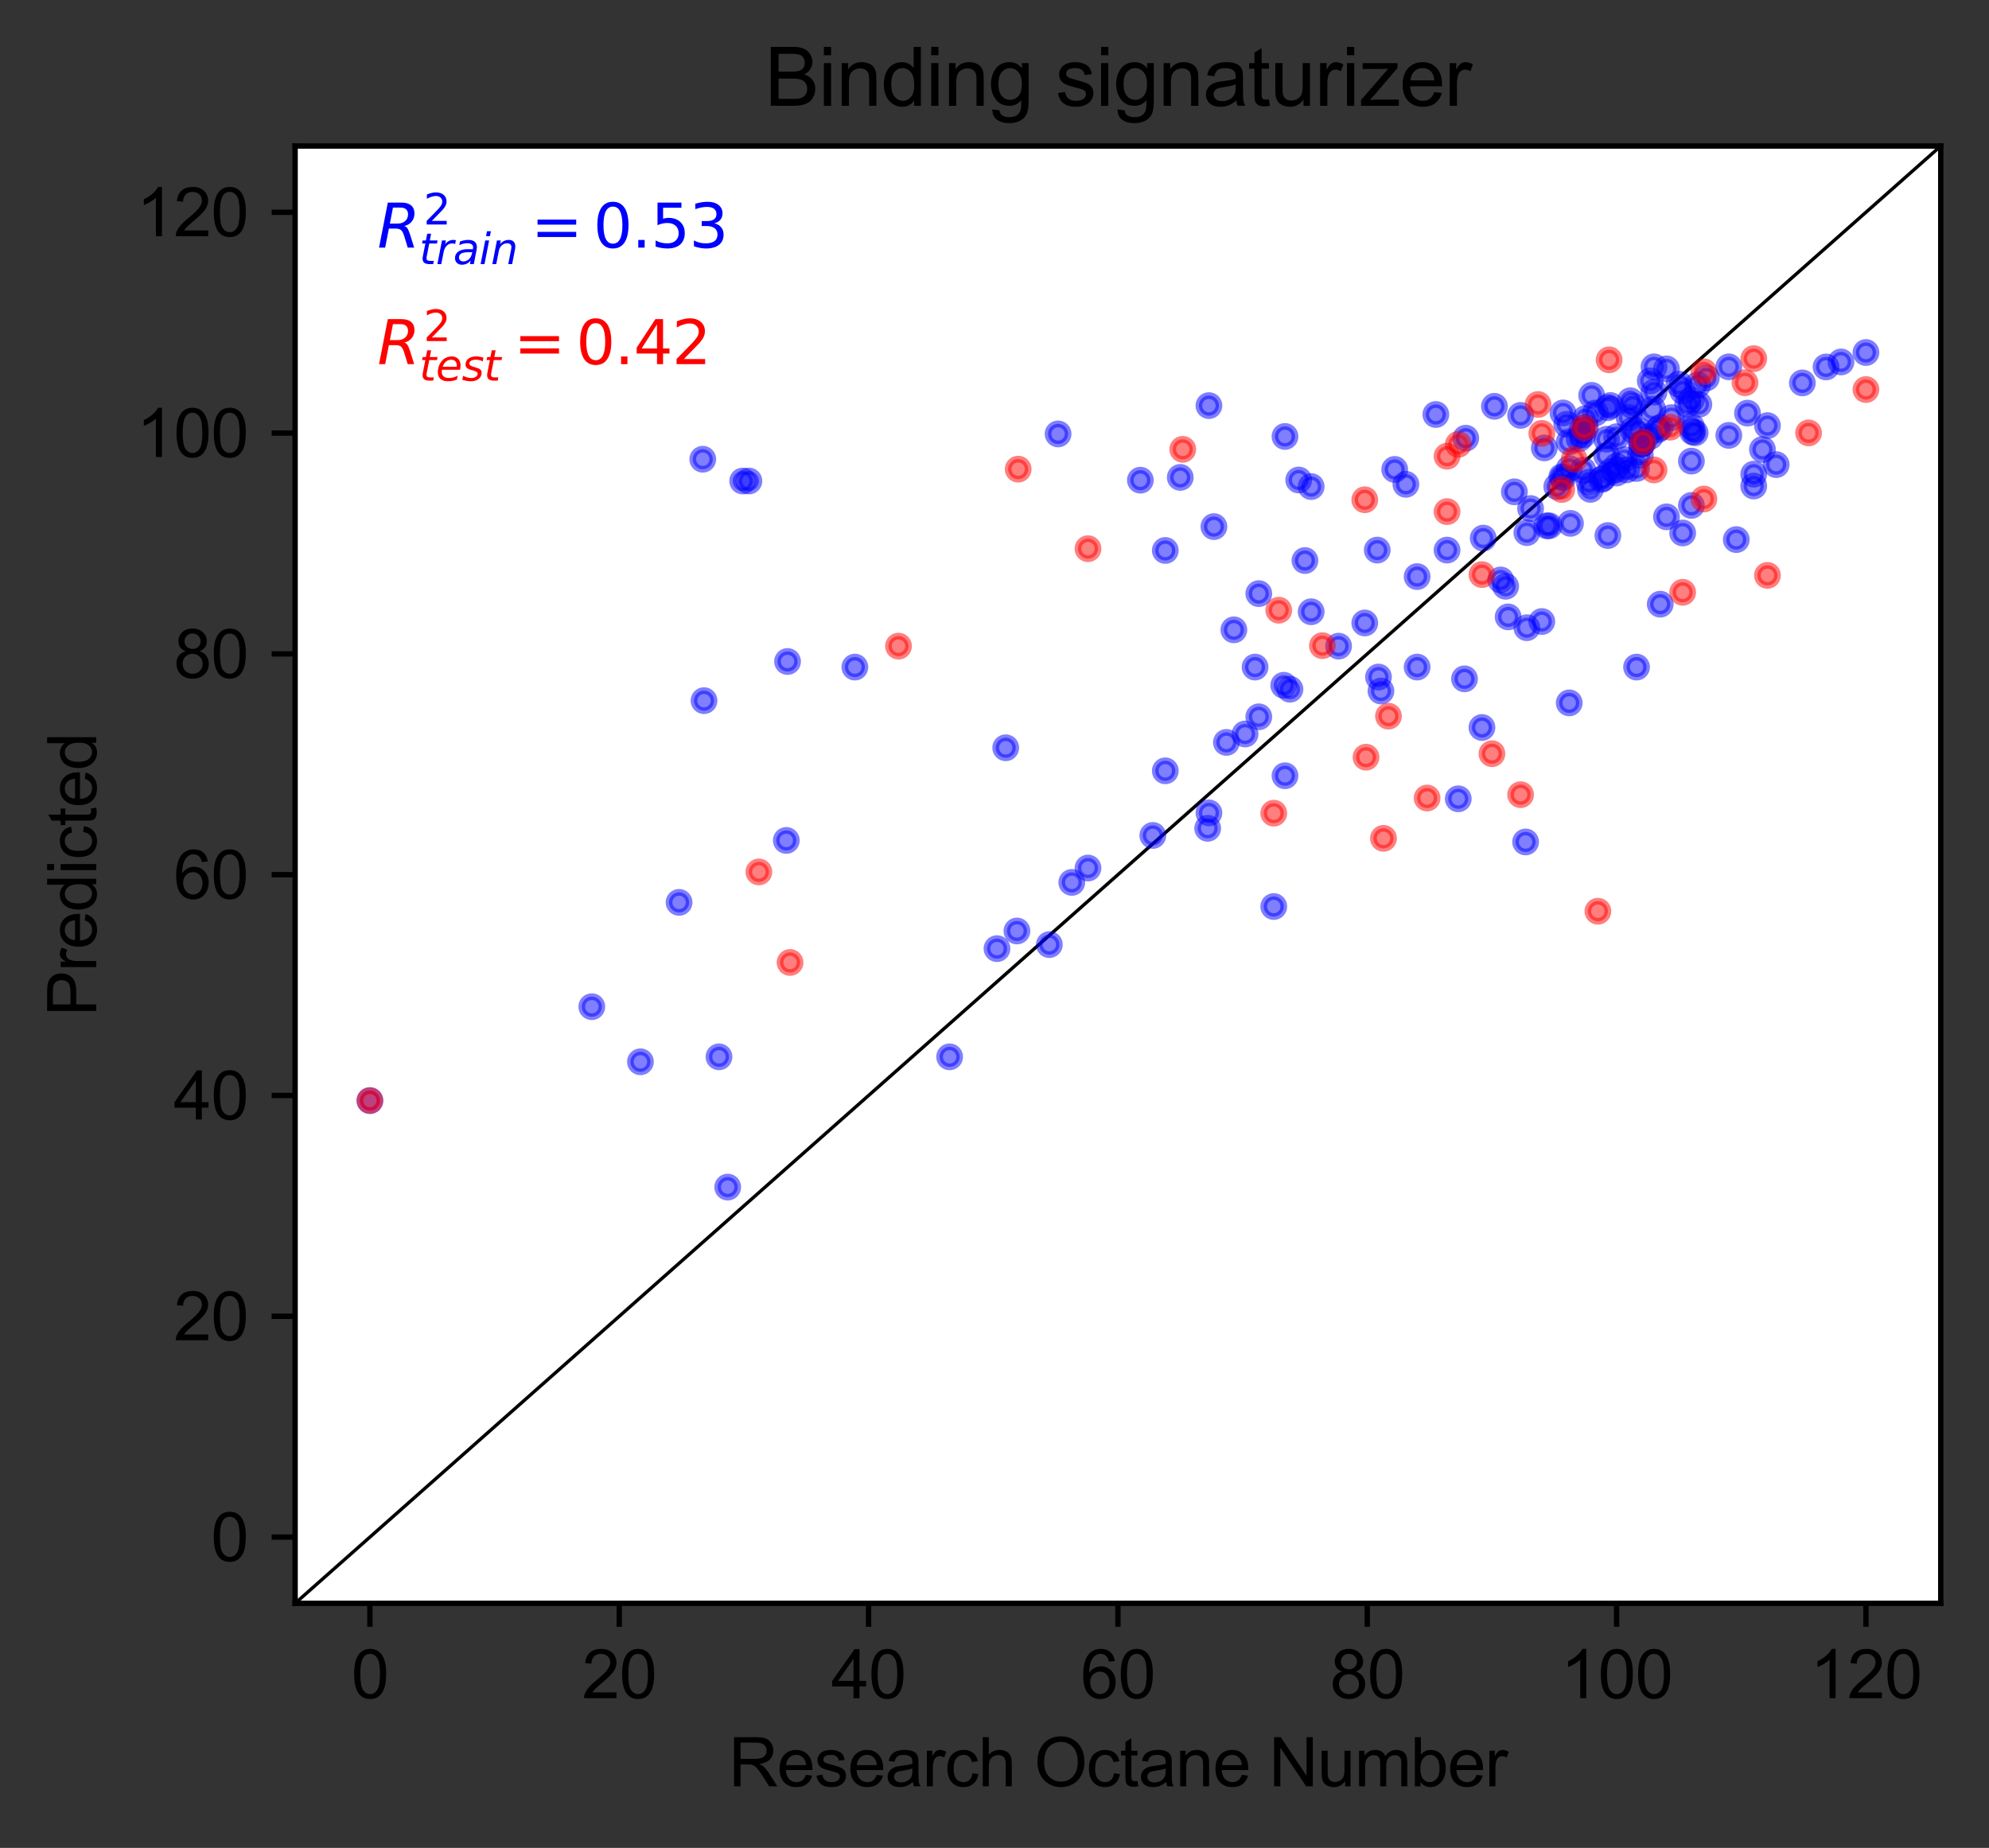 <?xml version="1.0" encoding="utf-8" standalone="no"?>
<!DOCTYPE svg PUBLIC "-//W3C//DTD SVG 1.1//EN"
  "http://www.w3.org/Graphics/SVG/1.1/DTD/svg11.dtd">
<svg height="275.72pt" version="1.1" viewBox="0 0 296.748 275.72" width="296.748pt" xmlns="http://www.w3.org/2000/svg" xmlns:xlink="http://www.w3.org/1999/xlink">
 <rect x="0" y="0" width="296.748" height="275.72" fill="#333333" stroke="none"/>
 <defs>
  <style type="text/css">*{stroke-linecap:butt;stroke-linejoin:round;}</style>
 </defs>
 <g id="figure_1">
  <g id="patch_1">
   <path d="M 0 275.72 
L 296.748 275.72 
L 296.748 0 
L 0 0 
z
" style="fill:none;"/>
  </g>
  <g id="axes_1">
   <g id="patch_2">
    <path d="M 44.028 239.229 
L 289.548 239.229 
L 289.548 21.789 
L 44.028 21.789 
z
" style="fill:#ffffff;"/>
   </g>
   <g id="matplotlib.axis_1">
    <g id="xtick_1">
     <g id="line2d_1">
      <defs>
       <path d="M 0 0 
L 0 3.5 
" id="m1276923b61" style="stroke:#000000;stroke-width:0.8;"/>
      </defs>
      <g>
       <use style="stroke:#000000;stroke-width:0.8;" x="55.188" xlink:href="#m1276923b61" y="239.229"/>
      </g>
     </g>
     <g id="text_1">
      <!-- 0 -->
      <g transform="translate(52.408 253.387)scale(0.1 -0.1)">
       <defs>
        <path d="M 266 2259 
Q 266 3072 433 3567 
Q 600 4063 929 4331 
Q 1259 4600 1759 4600 
Q 2128 4600 2406 4451 
Q 2684 4303 2865 4023 
Q 3047 3744 3150 3342 
Q 3253 2941 3253 2259 
Q 3253 1453 3087 958 
Q 2922 463 2592 192 
Q 2263 -78 1759 -78 
Q 1097 -78 719 397 
Q 266 969 266 2259 
z
M 844 2259 
Q 844 1131 1108 757 
Q 1372 384 1759 384 
Q 2147 384 2411 759 
Q 2675 1134 2675 2259 
Q 2675 3391 2411 3762 
Q 2147 4134 1753 4134 
Q 1366 4134 1134 3806 
Q 844 3388 844 2259 
z
" id="ArialMT-30" transform="scale(0.016)"/>
       </defs>
       <use xlink:href="#ArialMT-30"/>
      </g>
     </g>
    </g>
    <g id="xtick_2">
     <g id="line2d_2">
      <g>
       <use style="stroke:#000000;stroke-width:0.8;" x="92.388" xlink:href="#m1276923b61" y="239.229"/>
      </g>
     </g>
     <g id="text_2">
      <!-- 20 -->
      <g transform="translate(86.827 253.387)scale(0.1 -0.1)">
       <defs>
        <path d="M 3222 541 
L 3222 0 
L 194 0 
Q 188 203 259 391 
Q 375 700 629 1000 
Q 884 1300 1366 1694 
Q 2113 2306 2375 2664 
Q 2638 3022 2638 3341 
Q 2638 3675 2398 3904 
Q 2159 4134 1775 4134 
Q 1369 4134 1125 3890 
Q 881 3647 878 3216 
L 300 3275 
Q 359 3922 746 4261 
Q 1134 4600 1788 4600 
Q 2447 4600 2831 4234 
Q 3216 3869 3216 3328 
Q 3216 3053 3103 2787 
Q 2991 2522 2730 2228 
Q 2469 1934 1863 1422 
Q 1356 997 1212 845 
Q 1069 694 975 541 
L 3222 541 
z
" id="ArialMT-32" transform="scale(0.016)"/>
       </defs>
       <use xlink:href="#ArialMT-32"/>
       <use x="55.615" xlink:href="#ArialMT-30"/>
      </g>
     </g>
    </g>
    <g id="xtick_3">
     <g id="line2d_3">
      <g>
       <use style="stroke:#000000;stroke-width:0.8;" x="129.588" xlink:href="#m1276923b61" y="239.229"/>
      </g>
     </g>
     <g id="text_3">
      <!-- 40 -->
      <g transform="translate(124.027 253.387)scale(0.1 -0.1)">
       <defs>
        <path d="M 2069 0 
L 2069 1097 
L 81 1097 
L 81 1613 
L 2172 4581 
L 2631 4581 
L 2631 1613 
L 3250 1613 
L 3250 1097 
L 2631 1097 
L 2631 0 
L 2069 0 
z
M 2069 1613 
L 2069 3678 
L 634 1613 
L 2069 1613 
z
" id="ArialMT-34" transform="scale(0.016)"/>
       </defs>
       <use xlink:href="#ArialMT-34"/>
       <use x="55.615" xlink:href="#ArialMT-30"/>
      </g>
     </g>
    </g>
    <g id="xtick_4">
     <g id="line2d_4">
      <g>
       <use style="stroke:#000000;stroke-width:0.8;" x="166.788" xlink:href="#m1276923b61" y="239.229"/>
      </g>
     </g>
     <g id="text_4">
      <!-- 60 -->
      <g transform="translate(161.227 253.387)scale(0.1 -0.1)">
       <defs>
        <path d="M 3184 3459 
L 2625 3416 
Q 2550 3747 2413 3897 
Q 2184 4138 1850 4138 
Q 1581 4138 1378 3988 
Q 1113 3794 959 3422 
Q 806 3050 800 2363 
Q 1003 2672 1297 2822 
Q 1591 2972 1913 2972 
Q 2475 2972 2870 2558 
Q 3266 2144 3266 1488 
Q 3266 1056 3080 686 
Q 2894 316 2569 119 
Q 2244 -78 1831 -78 
Q 1128 -78 684 439 
Q 241 956 241 2144 
Q 241 3472 731 4075 
Q 1159 4600 1884 4600 
Q 2425 4600 2770 4297 
Q 3116 3994 3184 3459 
z
M 888 1484 
Q 888 1194 1011 928 
Q 1134 663 1356 523 
Q 1578 384 1822 384 
Q 2178 384 2434 671 
Q 2691 959 2691 1453 
Q 2691 1928 2437 2201 
Q 2184 2475 1800 2475 
Q 1419 2475 1153 2201 
Q 888 1928 888 1484 
z
" id="ArialMT-36" transform="scale(0.016)"/>
       </defs>
       <use xlink:href="#ArialMT-36"/>
       <use x="55.615" xlink:href="#ArialMT-30"/>
      </g>
     </g>
    </g>
    <g id="xtick_5">
     <g id="line2d_5">
      <g>
       <use style="stroke:#000000;stroke-width:0.8;" x="203.988" xlink:href="#m1276923b61" y="239.229"/>
      </g>
     </g>
     <g id="text_5">
      <!-- 80 -->
      <g transform="translate(198.427 253.387)scale(0.1 -0.1)">
       <defs>
        <path d="M 1131 2484 
Q 781 2613 612 2850 
Q 444 3088 444 3419 
Q 444 3919 803 4259 
Q 1163 4600 1759 4600 
Q 2359 4600 2725 4251 
Q 3091 3903 3091 3403 
Q 3091 3084 2923 2848 
Q 2756 2613 2416 2484 
Q 2838 2347 3058 2040 
Q 3278 1734 3278 1309 
Q 3278 722 2862 322 
Q 2447 -78 1769 -78 
Q 1091 -78 675 323 
Q 259 725 259 1325 
Q 259 1772 486 2073 
Q 713 2375 1131 2484 
z
M 1019 3438 
Q 1019 3113 1228 2906 
Q 1438 2700 1772 2700 
Q 2097 2700 2305 2904 
Q 2513 3109 2513 3406 
Q 2513 3716 2298 3927 
Q 2084 4138 1766 4138 
Q 1444 4138 1231 3931 
Q 1019 3725 1019 3438 
z
M 838 1322 
Q 838 1081 952 856 
Q 1066 631 1291 507 
Q 1516 384 1775 384 
Q 2178 384 2440 643 
Q 2703 903 2703 1303 
Q 2703 1709 2433 1975 
Q 2163 2241 1756 2241 
Q 1359 2241 1098 1978 
Q 838 1716 838 1322 
z
" id="ArialMT-38" transform="scale(0.016)"/>
       </defs>
       <use xlink:href="#ArialMT-38"/>
       <use x="55.615" xlink:href="#ArialMT-30"/>
      </g>
     </g>
    </g>
    <g id="xtick_6">
     <g id="line2d_6">
      <g>
       <use style="stroke:#000000;stroke-width:0.8;" x="241.188" xlink:href="#m1276923b61" y="239.229"/>
      </g>
     </g>
     <g id="text_6">
      <!-- 100 -->
      <g transform="translate(232.847 253.387)scale(0.1 -0.1)">
       <defs>
        <path d="M 2384 0 
L 1822 0 
L 1822 3584 
Q 1619 3391 1289 3197 
Q 959 3003 697 2906 
L 697 3450 
Q 1169 3672 1522 3987 
Q 1875 4303 2022 4600 
L 2384 4600 
L 2384 0 
z
" id="ArialMT-31" transform="scale(0.016)"/>
       </defs>
       <use xlink:href="#ArialMT-31"/>
       <use x="55.615" xlink:href="#ArialMT-30"/>
       <use x="111.23" xlink:href="#ArialMT-30"/>
      </g>
     </g>
    </g>
    <g id="xtick_7">
     <g id="line2d_7">
      <g>
       <use style="stroke:#000000;stroke-width:0.8;" x="278.388" xlink:href="#m1276923b61" y="239.229"/>
      </g>
     </g>
     <g id="text_7">
      <!-- 120 -->
      <g transform="translate(270.047 253.387)scale(0.1 -0.1)">
       <use xlink:href="#ArialMT-31"/>
       <use x="55.615" xlink:href="#ArialMT-32"/>
       <use x="111.23" xlink:href="#ArialMT-30"/>
      </g>
     </g>
    </g>
    <g id="text_8">
     <!-- Research Octane Number -->
     <g transform="translate(108.711 266.533)scale(0.1 -0.1)">
      <defs>
       <path d="M 503 0 
L 503 4581 
L 2534 4581 
Q 3147 4581 3465 4457 
Q 3784 4334 3975 4021 
Q 4166 3709 4166 3331 
Q 4166 2844 3850 2509 
Q 3534 2175 2875 2084 
Q 3116 1969 3241 1856 
Q 3506 1613 3744 1247 
L 4541 0 
L 3778 0 
L 3172 953 
Q 2906 1366 2734 1584 
Q 2563 1803 2427 1890 
Q 2291 1978 2150 2013 
Q 2047 2034 1813 2034 
L 1109 2034 
L 1109 0 
L 503 0 
z
M 1109 2559 
L 2413 2559 
Q 2828 2559 3062 2645 
Q 3297 2731 3419 2920 
Q 3541 3109 3541 3331 
Q 3541 3656 3305 3865 
Q 3069 4075 2559 4075 
L 1109 4075 
L 1109 2559 
z
" id="ArialMT-52" transform="scale(0.016)"/>
       <path d="M 2694 1069 
L 3275 997 
Q 3138 488 2766 206 
Q 2394 -75 1816 -75 
Q 1088 -75 661 373 
Q 234 822 234 1631 
Q 234 2469 665 2931 
Q 1097 3394 1784 3394 
Q 2450 3394 2872 2941 
Q 3294 2488 3294 1666 
Q 3294 1616 3291 1516 
L 816 1516 
Q 847 969 1125 678 
Q 1403 388 1819 388 
Q 2128 388 2347 550 
Q 2566 713 2694 1069 
z
M 847 1978 
L 2700 1978 
Q 2663 2397 2488 2606 
Q 2219 2931 1791 2931 
Q 1403 2931 1139 2672 
Q 875 2413 847 1978 
z
" id="ArialMT-65" transform="scale(0.016)"/>
       <path d="M 197 991 
L 753 1078 
Q 800 744 1014 566 
Q 1228 388 1613 388 
Q 2000 388 2187 545 
Q 2375 703 2375 916 
Q 2375 1106 2209 1216 
Q 2094 1291 1634 1406 
Q 1016 1563 777 1677 
Q 538 1791 414 1992 
Q 291 2194 291 2438 
Q 291 2659 392 2848 
Q 494 3038 669 3163 
Q 800 3259 1026 3326 
Q 1253 3394 1513 3394 
Q 1903 3394 2198 3281 
Q 2494 3169 2634 2976 
Q 2775 2784 2828 2463 
L 2278 2388 
Q 2241 2644 2061 2787 
Q 1881 2931 1553 2931 
Q 1166 2931 1000 2803 
Q 834 2675 834 2503 
Q 834 2394 903 2306 
Q 972 2216 1119 2156 
Q 1203 2125 1616 2013 
Q 2213 1853 2448 1751 
Q 2684 1650 2818 1456 
Q 2953 1263 2953 975 
Q 2953 694 2789 445 
Q 2625 197 2315 61 
Q 2006 -75 1616 -75 
Q 969 -75 630 194 
Q 291 463 197 991 
z
" id="ArialMT-73" transform="scale(0.016)"/>
       <path d="M 2588 409 
Q 2275 144 1986 34 
Q 1697 -75 1366 -75 
Q 819 -75 525 192 
Q 231 459 231 875 
Q 231 1119 342 1320 
Q 453 1522 633 1644 
Q 813 1766 1038 1828 
Q 1203 1872 1538 1913 
Q 2219 1994 2541 2106 
Q 2544 2222 2544 2253 
Q 2544 2597 2384 2738 
Q 2169 2928 1744 2928 
Q 1347 2928 1158 2789 
Q 969 2650 878 2297 
L 328 2372 
Q 403 2725 575 2942 
Q 747 3159 1072 3276 
Q 1397 3394 1825 3394 
Q 2250 3394 2515 3294 
Q 2781 3194 2906 3042 
Q 3031 2891 3081 2659 
Q 3109 2516 3109 2141 
L 3109 1391 
Q 3109 606 3145 398 
Q 3181 191 3288 0 
L 2700 0 
Q 2613 175 2588 409 
z
M 2541 1666 
Q 2234 1541 1622 1453 
Q 1275 1403 1131 1340 
Q 988 1278 909 1158 
Q 831 1038 831 891 
Q 831 666 1001 516 
Q 1172 366 1500 366 
Q 1825 366 2078 508 
Q 2331 650 2450 897 
Q 2541 1088 2541 1459 
L 2541 1666 
z
" id="ArialMT-61" transform="scale(0.016)"/>
       <path d="M 416 0 
L 416 3319 
L 922 3319 
L 922 2816 
Q 1116 3169 1280 3281 
Q 1444 3394 1641 3394 
Q 1925 3394 2219 3213 
L 2025 2691 
Q 1819 2813 1613 2813 
Q 1428 2813 1281 2702 
Q 1134 2591 1072 2394 
Q 978 2094 978 1738 
L 978 0 
L 416 0 
z
" id="ArialMT-72" transform="scale(0.016)"/>
       <path d="M 2588 1216 
L 3141 1144 
Q 3050 572 2676 248 
Q 2303 -75 1759 -75 
Q 1078 -75 664 370 
Q 250 816 250 1647 
Q 250 2184 428 2587 
Q 606 2991 970 3192 
Q 1334 3394 1763 3394 
Q 2303 3394 2647 3120 
Q 2991 2847 3088 2344 
L 2541 2259 
Q 2463 2594 2264 2762 
Q 2066 2931 1784 2931 
Q 1359 2931 1093 2626 
Q 828 2322 828 1663 
Q 828 994 1084 691 
Q 1341 388 1753 388 
Q 2084 388 2306 591 
Q 2528 794 2588 1216 
z
" id="ArialMT-63" transform="scale(0.016)"/>
       <path d="M 422 0 
L 422 4581 
L 984 4581 
L 984 2938 
Q 1378 3394 1978 3394 
Q 2347 3394 2619 3248 
Q 2891 3103 3008 2847 
Q 3125 2591 3125 2103 
L 3125 0 
L 2563 0 
L 2563 2103 
Q 2563 2525 2380 2717 
Q 2197 2909 1863 2909 
Q 1613 2909 1392 2779 
Q 1172 2650 1078 2428 
Q 984 2206 984 1816 
L 984 0 
L 422 0 
z
" id="ArialMT-68" transform="scale(0.016)"/>
       <path id="ArialMT-20" transform="scale(0.016)"/>
       <path d="M 309 2231 
Q 309 3372 921 4017 
Q 1534 4663 2503 4663 
Q 3138 4663 3647 4359 
Q 4156 4056 4423 3514 
Q 4691 2972 4691 2284 
Q 4691 1588 4409 1038 
Q 4128 488 3612 205 
Q 3097 -78 2500 -78 
Q 1853 -78 1343 234 
Q 834 547 571 1087 
Q 309 1628 309 2231 
z
M 934 2222 
Q 934 1394 1379 917 
Q 1825 441 2497 441 
Q 3181 441 3623 922 
Q 4066 1403 4066 2288 
Q 4066 2847 3877 3264 
Q 3688 3681 3323 3911 
Q 2959 4141 2506 4141 
Q 1863 4141 1398 3698 
Q 934 3256 934 2222 
z
" id="ArialMT-4f" transform="scale(0.016)"/>
       <path d="M 1650 503 
L 1731 6 
Q 1494 -44 1306 -44 
Q 1000 -44 831 53 
Q 663 150 594 308 
Q 525 466 525 972 
L 525 2881 
L 113 2881 
L 113 3319 
L 525 3319 
L 525 4141 
L 1084 4478 
L 1084 3319 
L 1650 3319 
L 1650 2881 
L 1084 2881 
L 1084 941 
Q 1084 700 1114 631 
Q 1144 563 1211 522 
Q 1278 481 1403 481 
Q 1497 481 1650 503 
z
" id="ArialMT-74" transform="scale(0.016)"/>
       <path d="M 422 0 
L 422 3319 
L 928 3319 
L 928 2847 
Q 1294 3394 1984 3394 
Q 2284 3394 2536 3286 
Q 2788 3178 2913 3003 
Q 3038 2828 3088 2588 
Q 3119 2431 3119 2041 
L 3119 0 
L 2556 0 
L 2556 2019 
Q 2556 2363 2490 2533 
Q 2425 2703 2258 2804 
Q 2091 2906 1866 2906 
Q 1506 2906 1245 2678 
Q 984 2450 984 1813 
L 984 0 
L 422 0 
z
" id="ArialMT-6e" transform="scale(0.016)"/>
       <path d="M 488 0 
L 488 4581 
L 1109 4581 
L 3516 984 
L 3516 4581 
L 4097 4581 
L 4097 0 
L 3475 0 
L 1069 3600 
L 1069 0 
L 488 0 
z
" id="ArialMT-4e" transform="scale(0.016)"/>
       <path d="M 2597 0 
L 2597 488 
Q 2209 -75 1544 -75 
Q 1250 -75 995 37 
Q 741 150 617 320 
Q 494 491 444 738 
Q 409 903 409 1263 
L 409 3319 
L 972 3319 
L 972 1478 
Q 972 1038 1006 884 
Q 1059 663 1231 536 
Q 1403 409 1656 409 
Q 1909 409 2131 539 
Q 2353 669 2445 892 
Q 2538 1116 2538 1541 
L 2538 3319 
L 3100 3319 
L 3100 0 
L 2597 0 
z
" id="ArialMT-75" transform="scale(0.016)"/>
       <path d="M 422 0 
L 422 3319 
L 925 3319 
L 925 2853 
Q 1081 3097 1340 3245 
Q 1600 3394 1931 3394 
Q 2300 3394 2536 3241 
Q 2772 3088 2869 2813 
Q 3263 3394 3894 3394 
Q 4388 3394 4653 3120 
Q 4919 2847 4919 2278 
L 4919 0 
L 4359 0 
L 4359 2091 
Q 4359 2428 4304 2576 
Q 4250 2725 4106 2815 
Q 3963 2906 3769 2906 
Q 3419 2906 3187 2673 
Q 2956 2441 2956 1928 
L 2956 0 
L 2394 0 
L 2394 2156 
Q 2394 2531 2256 2718 
Q 2119 2906 1806 2906 
Q 1569 2906 1367 2781 
Q 1166 2656 1075 2415 
Q 984 2175 984 1722 
L 984 0 
L 422 0 
z
" id="ArialMT-6d" transform="scale(0.016)"/>
       <path d="M 941 0 
L 419 0 
L 419 4581 
L 981 4581 
L 981 2947 
Q 1338 3394 1891 3394 
Q 2197 3394 2470 3270 
Q 2744 3147 2920 2923 
Q 3097 2700 3197 2384 
Q 3297 2069 3297 1709 
Q 3297 856 2875 390 
Q 2453 -75 1863 -75 
Q 1275 -75 941 416 
L 941 0 
z
M 934 1684 
Q 934 1088 1097 822 
Q 1363 388 1816 388 
Q 2184 388 2453 708 
Q 2722 1028 2722 1663 
Q 2722 2313 2464 2622 
Q 2206 2931 1841 2931 
Q 1472 2931 1203 2611 
Q 934 2291 934 1684 
z
" id="ArialMT-62" transform="scale(0.016)"/>
      </defs>
      <use xlink:href="#ArialMT-52"/>
      <use x="72.217" xlink:href="#ArialMT-65"/>
      <use x="127.832" xlink:href="#ArialMT-73"/>
      <use x="177.832" xlink:href="#ArialMT-65"/>
      <use x="233.447" xlink:href="#ArialMT-61"/>
      <use x="289.062" xlink:href="#ArialMT-72"/>
      <use x="322.363" xlink:href="#ArialMT-63"/>
      <use x="372.363" xlink:href="#ArialMT-68"/>
      <use x="427.979" xlink:href="#ArialMT-20"/>
      <use x="455.762" xlink:href="#ArialMT-4f"/>
      <use x="533.545" xlink:href="#ArialMT-63"/>
      <use x="583.545" xlink:href="#ArialMT-74"/>
      <use x="611.328" xlink:href="#ArialMT-61"/>
      <use x="666.943" xlink:href="#ArialMT-6e"/>
      <use x="722.559" xlink:href="#ArialMT-65"/>
      <use x="778.174" xlink:href="#ArialMT-20"/>
      <use x="805.957" xlink:href="#ArialMT-4e"/>
      <use x="878.174" xlink:href="#ArialMT-75"/>
      <use x="933.789" xlink:href="#ArialMT-6d"/>
      <use x="1017.09" xlink:href="#ArialMT-62"/>
      <use x="1072.705" xlink:href="#ArialMT-65"/>
      <use x="1128.32" xlink:href="#ArialMT-72"/>
     </g>
    </g>
   </g>
   <g id="matplotlib.axis_2">
    <g id="ytick_1">
     <g id="line2d_8">
      <defs>
       <path d="M 0 0 
L -3.5 0 
" id="mf87e7c1430" style="stroke:#000000;stroke-width:0.8;"/>
      </defs>
      <g>
       <use style="stroke:#000000;stroke-width:0.8;" x="44.028" xlink:href="#mf87e7c1430" y="229.346"/>
      </g>
     </g>
     <g id="text_9">
      <!-- 0 -->
      <g transform="translate(31.467 232.925)scale(0.1 -0.1)">
       <use xlink:href="#ArialMT-30"/>
      </g>
     </g>
    </g>
    <g id="ytick_2">
     <g id="line2d_9">
      <g>
       <use style="stroke:#000000;stroke-width:0.8;" x="44.028" xlink:href="#mf87e7c1430" y="196.4"/>
      </g>
     </g>
     <g id="text_10">
      <!-- 20 -->
      <g transform="translate(25.906 199.979)scale(0.1 -0.1)">
       <use xlink:href="#ArialMT-32"/>
       <use x="55.615" xlink:href="#ArialMT-30"/>
      </g>
     </g>
    </g>
    <g id="ytick_3">
     <g id="line2d_10">
      <g>
       <use style="stroke:#000000;stroke-width:0.8;" x="44.028" xlink:href="#mf87e7c1430" y="163.455"/>
      </g>
     </g>
     <g id="text_11">
      <!-- 40 -->
      <g transform="translate(25.906 167.034)scale(0.1 -0.1)">
       <use xlink:href="#ArialMT-34"/>
       <use x="55.615" xlink:href="#ArialMT-30"/>
      </g>
     </g>
    </g>
    <g id="ytick_4">
     <g id="line2d_11">
      <g>
       <use style="stroke:#000000;stroke-width:0.8;" x="44.028" xlink:href="#mf87e7c1430" y="130.509"/>
      </g>
     </g>
     <g id="text_12">
      <!-- 60 -->
      <g transform="translate(25.906 134.088)scale(0.1 -0.1)">
       <use xlink:href="#ArialMT-36"/>
       <use x="55.615" xlink:href="#ArialMT-30"/>
      </g>
     </g>
    </g>
    <g id="ytick_5">
     <g id="line2d_12">
      <g>
       <use style="stroke:#000000;stroke-width:0.8;" x="44.028" xlink:href="#mf87e7c1430" y="97.564"/>
      </g>
     </g>
     <g id="text_13">
      <!-- 80 -->
      <g transform="translate(25.906 101.143)scale(0.1 -0.1)">
       <use xlink:href="#ArialMT-38"/>
       <use x="55.615" xlink:href="#ArialMT-30"/>
      </g>
     </g>
    </g>
    <g id="ytick_6">
     <g id="line2d_13">
      <g>
       <use style="stroke:#000000;stroke-width:0.8;" x="44.028" xlink:href="#mf87e7c1430" y="64.618"/>
      </g>
     </g>
     <g id="text_14">
      <!-- 100 -->
      <g transform="translate(20.345 68.197)scale(0.1 -0.1)">
       <use xlink:href="#ArialMT-31"/>
       <use x="55.615" xlink:href="#ArialMT-30"/>
       <use x="111.23" xlink:href="#ArialMT-30"/>
      </g>
     </g>
    </g>
    <g id="ytick_7">
     <g id="line2d_14">
      <g>
       <use style="stroke:#000000;stroke-width:0.8;" x="44.028" xlink:href="#mf87e7c1430" y="31.673"/>
      </g>
     </g>
     <g id="text_15">
      <!-- 120 -->
      <g transform="translate(20.345 35.252)scale(0.1 -0.1)">
       <use xlink:href="#ArialMT-31"/>
       <use x="55.615" xlink:href="#ArialMT-32"/>
       <use x="111.23" xlink:href="#ArialMT-30"/>
      </g>
     </g>
    </g>
    <g id="text_16">
     <!-- Predicted -->
     <g transform="translate(14.358 151.631)rotate(-90)scale(0.1 -0.1)">
      <defs>
       <path d="M 494 0 
L 494 4581 
L 2222 4581 
Q 2678 4581 2919 4538 
Q 3256 4481 3484 4323 
Q 3713 4166 3852 3881 
Q 3991 3597 3991 3256 
Q 3991 2672 3619 2267 
Q 3247 1863 2275 1863 
L 1100 1863 
L 1100 0 
L 494 0 
z
M 1100 2403 
L 2284 2403 
Q 2872 2403 3119 2622 
Q 3366 2841 3366 3238 
Q 3366 3525 3220 3729 
Q 3075 3934 2838 4000 
Q 2684 4041 2272 4041 
L 1100 4041 
L 1100 2403 
z
" id="ArialMT-50" transform="scale(0.016)"/>
       <path d="M 2575 0 
L 2575 419 
Q 2259 -75 1647 -75 
Q 1250 -75 917 144 
Q 584 363 401 755 
Q 219 1147 219 1656 
Q 219 2153 384 2558 
Q 550 2963 881 3178 
Q 1213 3394 1622 3394 
Q 1922 3394 2156 3267 
Q 2391 3141 2538 2938 
L 2538 4581 
L 3097 4581 
L 3097 0 
L 2575 0 
z
M 797 1656 
Q 797 1019 1065 703 
Q 1334 388 1700 388 
Q 2069 388 2326 689 
Q 2584 991 2584 1609 
Q 2584 2291 2321 2609 
Q 2059 2928 1675 2928 
Q 1300 2928 1048 2622 
Q 797 2316 797 1656 
z
" id="ArialMT-64" transform="scale(0.016)"/>
       <path d="M 425 3934 
L 425 4581 
L 988 4581 
L 988 3934 
L 425 3934 
z
M 425 0 
L 425 3319 
L 988 3319 
L 988 0 
L 425 0 
z
" id="ArialMT-69" transform="scale(0.016)"/>
      </defs>
      <use xlink:href="#ArialMT-50"/>
      <use x="66.699" xlink:href="#ArialMT-72"/>
      <use x="100" xlink:href="#ArialMT-65"/>
      <use x="155.615" xlink:href="#ArialMT-64"/>
      <use x="211.23" xlink:href="#ArialMT-69"/>
      <use x="233.447" xlink:href="#ArialMT-63"/>
      <use x="283.447" xlink:href="#ArialMT-74"/>
      <use x="311.23" xlink:href="#ArialMT-65"/>
      <use x="366.846" xlink:href="#ArialMT-64"/>
     </g>
    </g>
   </g>
   <g id="line2d_15">
    <path clip-path="url(#p004c3683d3)" d="M 44.028 239.229 
L 289.548 21.789 
" style="fill:none;stroke:#000000;stroke-linecap:square;stroke-width:0.5;"/>
   </g>
   <g id="line2d_16">
    <defs>
     <path d="M 0 1.5 
C 0.398 1.5 0.779 1.342 1.061 1.061 
C 1.342 0.779 1.5 0.398 1.5 0 
C 1.5 -0.398 1.342 -0.779 1.061 -1.061 
C 0.779 -1.342 0.398 -1.5 0 -1.5 
C -0.398 -1.5 -0.779 -1.342 -1.061 -1.061 
C -1.342 -0.779 -1.5 -0.398 -1.5 0 
C -1.5 0.398 -1.342 0.779 -1.061 1.061 
C -0.779 1.342 -0.398 1.5 0 1.5 
z
" id="me72faa5d74" style="stroke:#0000ff;stroke-opacity:0.5;"/>
    </defs>
    <g clip-path="url(#p004c3683d3)">
     <use style="fill:#0000ff;fill-opacity:0.5;stroke:#0000ff;stroke-opacity:0.5;" x="127.542" xlink:href="#me72faa5d74" y="99.535"/>
     <use style="fill:#0000ff;fill-opacity:0.5;stroke:#0000ff;stroke-opacity:0.5;" x="237.282" xlink:href="#me72faa5d74" y="73.02"/>
     <use style="fill:#0000ff;fill-opacity:0.5;stroke:#0000ff;stroke-opacity:0.5;" x="182.97" xlink:href="#me72faa5d74" y="110.774"/>
     <use style="fill:#0000ff;fill-opacity:0.5;stroke:#0000ff;stroke-opacity:0.5;" x="223.89" xlink:href="#me72faa5d74" y="86.534"/>
     <use style="fill:#0000ff;fill-opacity:0.5;stroke:#0000ff;stroke-opacity:0.5;" x="239.142" xlink:href="#me72faa5d74" y="71.372"/>
     <use style="fill:#0000ff;fill-opacity:0.5;stroke:#0000ff;stroke-opacity:0.5;" x="217.566" xlink:href="#me72faa5d74" y="119.188"/>
     <use style="fill:#0000ff;fill-opacity:0.5;stroke:#0000ff;stroke-opacity:0.5;" x="246.768" xlink:href="#me72faa5d74" y="58.509"/>
     <use style="fill:#0000ff;fill-opacity:0.5;stroke:#0000ff;stroke-opacity:0.5;" x="171.996" xlink:href="#me72faa5d74" y="124.654"/>
     <use style="fill:#0000ff;fill-opacity:0.5;stroke:#0000ff;stroke-opacity:0.5;" x="257.928" xlink:href="#me72faa5d74" y="64.963"/>
     <use style="fill:#0000ff;fill-opacity:0.5;stroke:#0000ff;stroke-opacity:0.5;" x="209.754" xlink:href="#me72faa5d74" y="72.263"/>
     <use style="fill:#0000ff;fill-opacity:0.5;stroke:#0000ff;stroke-opacity:0.5;" x="173.856" xlink:href="#me72faa5d74" y="115.013"/>
     <use style="fill:#0000ff;fill-opacity:0.5;stroke:#0000ff;stroke-opacity:0.5;" x="239.886" xlink:href="#me72faa5d74" y="79.907"/>
     <use style="fill:#0000ff;fill-opacity:0.5;stroke:#0000ff;stroke-opacity:0.5;" x="88.296" xlink:href="#me72faa5d74" y="150.208"/>
     <use style="fill:#0000ff;fill-opacity:0.5;stroke:#0000ff;stroke-opacity:0.5;" x="233.19" xlink:href="#me72faa5d74" y="71.268"/>
     <use style="fill:#0000ff;fill-opacity:0.5;stroke:#0000ff;stroke-opacity:0.5;" x="221.286" xlink:href="#me72faa5d74" y="80.291"/>
     <use style="fill:#0000ff;fill-opacity:0.5;stroke:#0000ff;stroke-opacity:0.5;" x="263.694" xlink:href="#me72faa5d74" y="63.506"/>
     <use style="fill:#0000ff;fill-opacity:0.5;stroke:#0000ff;stroke-opacity:0.5;" x="230.028" xlink:href="#me72faa5d74" y="92.736"/>
     <use style="fill:#0000ff;fill-opacity:0.5;stroke:#0000ff;stroke-opacity:0.5;" x="278.388" xlink:href="#me72faa5d74" y="52.597"/>
     <use style="fill:#0000ff;fill-opacity:0.5;stroke:#0000ff;stroke-opacity:0.5;" x="242.304" xlink:href="#me72faa5d74" y="68.572"/>
     <use style="fill:#0000ff;fill-opacity:0.5;stroke:#0000ff;stroke-opacity:0.5;" x="191.526" xlink:href="#me72faa5d74" y="102.248"/>
     <use style="fill:#0000ff;fill-opacity:0.5;stroke:#0000ff;stroke-opacity:0.5;" x="244.722" xlink:href="#me72faa5d74" y="67.94"/>
     <use style="fill:#0000ff;fill-opacity:0.5;stroke:#0000ff;stroke-opacity:0.5;" x="272.436" xlink:href="#me72faa5d74" y="54.752"/>
     <use style="fill:#0000ff;fill-opacity:0.5;stroke:#0000ff;stroke-opacity:0.5;" x="203.616" xlink:href="#me72faa5d74" y="92.951"/>
     <use style="fill:#0000ff;fill-opacity:0.5;stroke:#0000ff;stroke-opacity:0.5;" x="252.348" xlink:href="#me72faa5d74" y="59.677"/>
     <use style="fill:#0000ff;fill-opacity:0.5;stroke:#0000ff;stroke-opacity:0.5;" x="233.748" xlink:href="#me72faa5d74" y="63.302"/>
     <use style="fill:#0000ff;fill-opacity:0.5;stroke:#0000ff;stroke-opacity:0.5;" x="241.188" xlink:href="#me72faa5d74" y="70.575"/>
     <use style="fill:#0000ff;fill-opacity:0.5;stroke:#0000ff;stroke-opacity:0.5;" x="234.12" xlink:href="#me72faa5d74" y="69.912"/>
     <use style="fill:#0000ff;fill-opacity:0.5;stroke:#0000ff;stroke-opacity:0.5;" x="247.698" xlink:href="#me72faa5d74" y="90.15"/>
     <use style="fill:#0000ff;fill-opacity:0.5;stroke:#0000ff;stroke-opacity:0.5;" x="240.258" xlink:href="#me72faa5d74" y="60.5"/>
     <use style="fill:#0000ff;fill-opacity:0.5;stroke:#0000ff;stroke-opacity:0.5;" x="141.678" xlink:href="#me72faa5d74" y="157.689"/>
     <use style="fill:#0000ff;fill-opacity:0.5;stroke:#0000ff;stroke-opacity:0.5;" x="242.676" xlink:href="#me72faa5d74" y="70.107"/>
     <use style="fill:#0000ff;fill-opacity:0.5;stroke:#0000ff;stroke-opacity:0.5;" x="252.348" xlink:href="#me72faa5d74" y="75.413"/>
     <use style="fill:#0000ff;fill-opacity:0.5;stroke:#0000ff;stroke-opacity:0.5;" x="248.628" xlink:href="#me72faa5d74" y="77.114"/>
     <use style="fill:#0000ff;fill-opacity:0.5;stroke:#0000ff;stroke-opacity:0.5;" x="233.19" xlink:href="#me72faa5d74" y="61.613"/>
     <use style="fill:#0000ff;fill-opacity:0.5;stroke:#0000ff;stroke-opacity:0.5;" x="225.006" xlink:href="#me72faa5d74" y="92.044"/>
     <use style="fill:#0000ff;fill-opacity:0.5;stroke:#0000ff;stroke-opacity:0.5;" x="235.608" xlink:href="#me72faa5d74" y="65.456"/>
     <use style="fill:#0000ff;fill-opacity:0.5;stroke:#0000ff;stroke-opacity:0.5;" x="227.796" xlink:href="#me72faa5d74" y="79.472"/>
     <use style="fill:#0000ff;fill-opacity:0.5;stroke:#0000ff;stroke-opacity:0.5;" x="236.538" xlink:href="#me72faa5d74" y="63.794"/>
     <use style="fill:#0000ff;fill-opacity:0.5;stroke:#0000ff;stroke-opacity:0.5;" x="237.468" xlink:href="#me72faa5d74" y="58.988"/>
     <use style="fill:#0000ff;fill-opacity:0.5;stroke:#0000ff;stroke-opacity:0.5;" x="253.464" xlink:href="#me72faa5d74" y="60.339"/>
     <use style="fill:#0000ff;fill-opacity:0.5;stroke:#0000ff;stroke-opacity:0.5;" x="180.18" xlink:href="#me72faa5d74" y="123.591"/>
     <use style="fill:#0000ff;fill-opacity:0.5;stroke:#0000ff;stroke-opacity:0.5;" x="195.618" xlink:href="#me72faa5d74" y="91.279"/>
     <use style="fill:#0000ff;fill-opacity:0.5;stroke:#0000ff;stroke-opacity:0.5;" x="253.278" xlink:href="#me72faa5d74" y="57.441"/>
     <use style="fill:#0000ff;fill-opacity:0.5;stroke:#0000ff;stroke-opacity:0.5;" x="239.7" xlink:href="#me72faa5d74" y="67.963"/>
     <use style="fill:#0000ff;fill-opacity:0.5;stroke:#0000ff;stroke-opacity:0.5;" x="151.722" xlink:href="#me72faa5d74" y="138.911"/>
     <use style="fill:#0000ff;fill-opacity:0.5;stroke:#0000ff;stroke-opacity:0.5;" x="104.85" xlink:href="#me72faa5d74" y="68.521"/>
     <use style="fill:#0000ff;fill-opacity:0.5;stroke:#0000ff;stroke-opacity:0.5;" x="187.248" xlink:href="#me72faa5d74" y="99.535"/>
     <use style="fill:#0000ff;fill-opacity:0.5;stroke:#0000ff;stroke-opacity:0.5;" x="241.188" xlink:href="#me72faa5d74" y="65.158"/>
     <use style="fill:#0000ff;fill-opacity:0.5;stroke:#0000ff;stroke-opacity:0.5;" x="218.682" xlink:href="#me72faa5d74" y="65.383"/>
     <use style="fill:#0000ff;fill-opacity:0.5;stroke:#0000ff;stroke-opacity:0.5;" x="211.428" xlink:href="#me72faa5d74" y="99.535"/>
     <use style="fill:#0000ff;fill-opacity:0.5;stroke:#0000ff;stroke-opacity:0.5;" x="246.21" xlink:href="#me72faa5d74" y="65.113"/>
     <use style="fill:#0000ff;fill-opacity:0.5;stroke:#0000ff;stroke-opacity:0.5;" x="254.58" xlink:href="#me72faa5d74" y="56.388"/>
     <use style="fill:#0000ff;fill-opacity:0.5;stroke:#0000ff;stroke-opacity:0.5;" x="230.4" xlink:href="#me72faa5d74" y="66.831"/>
     <use style="fill:#0000ff;fill-opacity:0.5;stroke:#0000ff;stroke-opacity:0.5;" x="225.936" xlink:href="#me72faa5d74" y="73.386"/>
     <use style="fill:#0000ff;fill-opacity:0.5;stroke:#0000ff;stroke-opacity:0.5;" x="228.354" xlink:href="#me72faa5d74" y="75.878"/>
     <use style="fill:#0000ff;fill-opacity:0.5;stroke:#0000ff;stroke-opacity:0.5;" x="252.906" xlink:href="#me72faa5d74" y="64.576"/>
     <use style="fill:#0000ff;fill-opacity:0.5;stroke:#0000ff;stroke-opacity:0.5;" x="194.688" xlink:href="#me72faa5d74" y="83.637"/>
     <use style="fill:#0000ff;fill-opacity:0.5;stroke:#0000ff;stroke-opacity:0.5;" x="159.906" xlink:href="#me72faa5d74" y="131.663"/>
     <use style="fill:#0000ff;fill-opacity:0.5;stroke:#0000ff;stroke-opacity:0.5;" x="251.79" xlink:href="#me72faa5d74" y="60.335"/>
     <use style="fill:#0000ff;fill-opacity:0.5;stroke:#0000ff;stroke-opacity:0.5;" x="251.046" xlink:href="#me72faa5d74" y="79.524"/>
     <use style="fill:#0000ff;fill-opacity:0.5;stroke:#0000ff;stroke-opacity:0.5;" x="191.712" xlink:href="#me72faa5d74" y="115.749"/>
     <use style="fill:#0000ff;fill-opacity:0.5;stroke:#0000ff;stroke-opacity:0.5;" x="191.712" xlink:href="#me72faa5d74" y="65.125"/>
     <use style="fill:#0000ff;fill-opacity:0.5;stroke:#0000ff;stroke-opacity:0.5;" x="181.11" xlink:href="#me72faa5d74" y="78.576"/>
     <use style="fill:#0000ff;fill-opacity:0.5;stroke:#0000ff;stroke-opacity:0.5;" x="243.048" xlink:href="#me72faa5d74" y="62.311"/>
     <use style="fill:#0000ff;fill-opacity:0.5;stroke:#0000ff;stroke-opacity:0.5;" x="221.1" xlink:href="#me72faa5d74" y="108.55"/>
     <use style="fill:#0000ff;fill-opacity:0.5;stroke:#0000ff;stroke-opacity:0.5;" x="117.312" xlink:href="#me72faa5d74" y="125.4"/>
     <use style="fill:#0000ff;fill-opacity:0.5;stroke:#0000ff;stroke-opacity:0.5;" x="162.324" xlink:href="#me72faa5d74" y="129.52"/>
     <use style="fill:#0000ff;fill-opacity:0.5;stroke:#0000ff;stroke-opacity:0.5;" x="246.21" xlink:href="#me72faa5d74" y="56.83"/>
     <use style="fill:#0000ff;fill-opacity:0.5;stroke:#0000ff;stroke-opacity:0.5;" x="252.348" xlink:href="#me72faa5d74" y="63.636"/>
     <use style="fill:#0000ff;fill-opacity:0.5;stroke:#0000ff;stroke-opacity:0.5;" x="55.188" xlink:href="#me72faa5d74" y="164.219"/>
     <use style="fill:#0000ff;fill-opacity:0.5;stroke:#0000ff;stroke-opacity:0.5;" x="215.892" xlink:href="#me72faa5d74" y="82.08"/>
     <use style="fill:#0000ff;fill-opacity:0.5;stroke:#0000ff;stroke-opacity:0.5;" x="243.234" xlink:href="#me72faa5d74" y="59.791"/>
     <use style="fill:#0000ff;fill-opacity:0.5;stroke:#0000ff;stroke-opacity:0.5;" x="243.606" xlink:href="#me72faa5d74" y="64.164"/>
     <use style="fill:#0000ff;fill-opacity:0.5;stroke:#0000ff;stroke-opacity:0.5;" x="245.094" xlink:href="#me72faa5d74" y="66.101"/>
     <use style="fill:#0000ff;fill-opacity:0.5;stroke:#0000ff;stroke-opacity:0.5;" x="264.996" xlink:href="#me72faa5d74" y="69.326"/>
     <use style="fill:#0000ff;fill-opacity:0.5;stroke:#0000ff;stroke-opacity:0.5;" x="244.908" xlink:href="#me72faa5d74" y="66.266"/>
     <use style="fill:#0000ff;fill-opacity:0.5;stroke:#0000ff;stroke-opacity:0.5;" x="236.166" xlink:href="#me72faa5d74" y="70.152"/>
     <use style="fill:#0000ff;fill-opacity:0.5;stroke:#0000ff;stroke-opacity:0.5;" x="150.048" xlink:href="#me72faa5d74" y="111.575"/>
     <use style="fill:#0000ff;fill-opacity:0.5;stroke:#0000ff;stroke-opacity:0.5;" x="205.662" xlink:href="#me72faa5d74" y="101.022"/>
     <use style="fill:#0000ff;fill-opacity:0.5;stroke:#0000ff;stroke-opacity:0.5;" x="244.164" xlink:href="#me72faa5d74" y="69.901"/>
     <use style="fill:#0000ff;fill-opacity:0.5;stroke:#0000ff;stroke-opacity:0.5;" x="239.7" xlink:href="#me72faa5d74" y="65.537"/>
     <use style="fill:#0000ff;fill-opacity:0.5;stroke:#0000ff;stroke-opacity:0.5;" x="246.768" xlink:href="#me72faa5d74" y="54.735"/>
     <use style="fill:#0000ff;fill-opacity:0.5;stroke:#0000ff;stroke-opacity:0.5;" x="176.088" xlink:href="#me72faa5d74" y="71.231"/>
     <use style="fill:#0000ff;fill-opacity:0.5;stroke:#0000ff;stroke-opacity:0.5;" x="261.648" xlink:href="#me72faa5d74" y="72.523"/>
     <use style="fill:#0000ff;fill-opacity:0.5;stroke:#0000ff;stroke-opacity:0.5;" x="192.456" xlink:href="#me72faa5d74" y="102.836"/>
     <use style="fill:#0000ff;fill-opacity:0.5;stroke:#0000ff;stroke-opacity:0.5;" x="111.732" xlink:href="#me72faa5d74" y="71.772"/>
     <use style="fill:#0000ff;fill-opacity:0.5;stroke:#0000ff;stroke-opacity:0.5;" x="231.144" xlink:href="#me72faa5d74" y="78.456"/>
     <use style="fill:#0000ff;fill-opacity:0.5;stroke:#0000ff;stroke-opacity:0.5;" x="232.26" xlink:href="#me72faa5d74" y="72.603"/>
     <use style="fill:#0000ff;fill-opacity:0.5;stroke:#0000ff;stroke-opacity:0.5;" x="251.046" xlink:href="#me72faa5d74" y="58.342"/>
     <use style="fill:#0000ff;fill-opacity:0.5;stroke:#0000ff;stroke-opacity:0.5;" x="185.76" xlink:href="#me72faa5d74" y="109.517"/>
     <use style="fill:#0000ff;fill-opacity:0.5;stroke:#0000ff;stroke-opacity:0.5;" x="244.908" xlink:href="#me72faa5d74" y="66.266"/>
     <use style="fill:#0000ff;fill-opacity:0.5;stroke:#0000ff;stroke-opacity:0.5;" x="117.498" xlink:href="#me72faa5d74" y="98.699"/>
     <use style="fill:#0000ff;fill-opacity:0.5;stroke:#0000ff;stroke-opacity:0.5;" x="244.164" xlink:href="#me72faa5d74" y="99.535"/>
     <use style="fill:#0000ff;fill-opacity:0.5;stroke:#0000ff;stroke-opacity:0.5;" x="260.718" xlink:href="#me72faa5d74" y="61.643"/>
     <use style="fill:#0000ff;fill-opacity:0.5;stroke:#0000ff;stroke-opacity:0.5;" x="257.928" xlink:href="#me72faa5d74" y="54.735"/>
     <use style="fill:#0000ff;fill-opacity:0.5;stroke:#0000ff;stroke-opacity:0.5;" x="218.496" xlink:href="#me72faa5d74" y="101.289"/>
     <use style="fill:#0000ff;fill-opacity:0.5;stroke:#0000ff;stroke-opacity:0.5;" x="190.038" xlink:href="#me72faa5d74" y="135.26"/>
     <use style="fill:#0000ff;fill-opacity:0.5;stroke:#0000ff;stroke-opacity:0.5;" x="208.08" xlink:href="#me72faa5d74" y="70.042"/>
     <use style="fill:#0000ff;fill-opacity:0.5;stroke:#0000ff;stroke-opacity:0.5;" x="156.558" xlink:href="#me72faa5d74" y="140.943"/>
     <use style="fill:#0000ff;fill-opacity:0.5;stroke:#0000ff;stroke-opacity:0.5;" x="195.618" xlink:href="#me72faa5d74" y="72.601"/>
     <use style="fill:#0000ff;fill-opacity:0.5;stroke:#0000ff;stroke-opacity:0.5;" x="244.536" xlink:href="#me72faa5d74" y="64.258"/>
     <use style="fill:#0000ff;fill-opacity:0.5;stroke:#0000ff;stroke-opacity:0.5;" x="206.034" xlink:href="#me72faa5d74" y="103.108"/>
     <use style="fill:#0000ff;fill-opacity:0.5;stroke:#0000ff;stroke-opacity:0.5;" x="236.166" xlink:href="#me72faa5d74" y="64.911"/>
     <use style="fill:#0000ff;fill-opacity:0.5;stroke:#0000ff;stroke-opacity:0.5;" x="193.758" xlink:href="#me72faa5d74" y="71.621"/>
     <use style="fill:#0000ff;fill-opacity:0.5;stroke:#0000ff;stroke-opacity:0.5;" x="239.886" xlink:href="#me72faa5d74" y="60.83"/>
     <use style="fill:#0000ff;fill-opacity:0.5;stroke:#0000ff;stroke-opacity:0.5;" x="234.12" xlink:href="#me72faa5d74" y="65.936"/>
     <use style="fill:#0000ff;fill-opacity:0.5;stroke:#0000ff;stroke-opacity:0.5;" x="211.428" xlink:href="#me72faa5d74" y="86.033"/>
     <use style="fill:#0000ff;fill-opacity:0.5;stroke:#0000ff;stroke-opacity:0.5;" x="101.316" xlink:href="#me72faa5d74" y="134.644"/>
     <use style="fill:#0000ff;fill-opacity:0.5;stroke:#0000ff;stroke-opacity:0.5;" x="238.026" xlink:href="#me72faa5d74" y="61.627"/>
     <use style="fill:#0000ff;fill-opacity:0.5;stroke:#0000ff;stroke-opacity:0.5;" x="268.902" xlink:href="#me72faa5d74" y="57.133"/>
     <use style="fill:#0000ff;fill-opacity:0.5;stroke:#0000ff;stroke-opacity:0.5;" x="222.96" xlink:href="#me72faa5d74" y="60.625"/>
     <use style="fill:#0000ff;fill-opacity:0.5;stroke:#0000ff;stroke-opacity:0.5;" x="243.606" xlink:href="#me72faa5d74" y="60.583"/>
     <use style="fill:#0000ff;fill-opacity:0.5;stroke:#0000ff;stroke-opacity:0.5;" x="170.136" xlink:href="#me72faa5d74" y="71.65"/>
     <use style="fill:#0000ff;fill-opacity:0.5;stroke:#0000ff;stroke-opacity:0.5;" x="237.096" xlink:href="#me72faa5d74" y="71.951"/>
     <use style="fill:#0000ff;fill-opacity:0.5;stroke:#0000ff;stroke-opacity:0.5;" x="214.218" xlink:href="#me72faa5d74" y="61.846"/>
     <use style="fill:#0000ff;fill-opacity:0.5;stroke:#0000ff;stroke-opacity:0.5;" x="199.71" xlink:href="#me72faa5d74" y="96.411"/>
     <use style="fill:#0000ff;fill-opacity:0.5;stroke:#0000ff;stroke-opacity:0.5;" x="105.036" xlink:href="#me72faa5d74" y="104.544"/>
     <use style="fill:#0000ff;fill-opacity:0.5;stroke:#0000ff;stroke-opacity:0.5;" x="252.348" xlink:href="#me72faa5d74" y="68.802"/>
     <use style="fill:#0000ff;fill-opacity:0.5;stroke:#0000ff;stroke-opacity:0.5;" x="227.61" xlink:href="#me72faa5d74" y="125.626"/>
     <use style="fill:#0000ff;fill-opacity:0.5;stroke:#0000ff;stroke-opacity:0.5;" x="148.746" xlink:href="#me72faa5d74" y="141.546"/>
     <use style="fill:#0000ff;fill-opacity:0.5;stroke:#0000ff;stroke-opacity:0.5;" x="234.12" xlink:href="#me72faa5d74" y="104.876"/>
     <use style="fill:#0000ff;fill-opacity:0.5;stroke:#0000ff;stroke-opacity:0.5;" x="246.582" xlink:href="#me72faa5d74" y="61.067"/>
     <use style="fill:#0000ff;fill-opacity:0.5;stroke:#0000ff;stroke-opacity:0.5;" x="224.634" xlink:href="#me72faa5d74" y="87.482"/>
     <use style="fill:#0000ff;fill-opacity:0.5;stroke:#0000ff;stroke-opacity:0.5;" x="173.856" xlink:href="#me72faa5d74" y="82.133"/>
     <use style="fill:#0000ff;fill-opacity:0.5;stroke:#0000ff;stroke-opacity:0.5;" x="274.668" xlink:href="#me72faa5d74" y="54.005"/>
     <use style="fill:#0000ff;fill-opacity:0.5;stroke:#0000ff;stroke-opacity:0.5;" x="180.366" xlink:href="#me72faa5d74" y="60.521"/>
     <use style="fill:#0000ff;fill-opacity:0.5;stroke:#0000ff;stroke-opacity:0.5;" x="157.86" xlink:href="#me72faa5d74" y="64.747"/>
     <use style="fill:#0000ff;fill-opacity:0.5;stroke:#0000ff;stroke-opacity:0.5;" x="233.004" xlink:href="#me72faa5d74" y="71.135"/>
     <use style="fill:#0000ff;fill-opacity:0.5;stroke:#0000ff;stroke-opacity:0.5;" x="249.372" xlink:href="#me72faa5d74" y="62.312"/>
     <use style="fill:#0000ff;fill-opacity:0.5;stroke:#0000ff;stroke-opacity:0.5;" x="227.796" xlink:href="#me72faa5d74" y="93.659"/>
     <use style="fill:#0000ff;fill-opacity:0.5;stroke:#0000ff;stroke-opacity:0.5;" x="110.802" xlink:href="#me72faa5d74" y="71.772"/>
     <use style="fill:#0000ff;fill-opacity:0.5;stroke:#0000ff;stroke-opacity:0.5;" x="248.628" xlink:href="#me72faa5d74" y="55.041"/>
     <use style="fill:#0000ff;fill-opacity:0.5;stroke:#0000ff;stroke-opacity:0.5;" x="107.268" xlink:href="#me72faa5d74" y="157.689"/>
     <use style="fill:#0000ff;fill-opacity:0.5;stroke:#0000ff;stroke-opacity:0.5;" x="241.188" xlink:href="#me72faa5d74" y="69.561"/>
     <use style="fill:#0000ff;fill-opacity:0.5;stroke:#0000ff;stroke-opacity:0.5;" x="261.648" xlink:href="#me72faa5d74" y="70.75"/>
     <use style="fill:#0000ff;fill-opacity:0.5;stroke:#0000ff;stroke-opacity:0.5;" x="108.57" xlink:href="#me72faa5d74" y="177.128"/>
     <use style="fill:#0000ff;fill-opacity:0.5;stroke:#0000ff;stroke-opacity:0.5;" x="187.806" xlink:href="#me72faa5d74" y="106.953"/>
     <use style="fill:#0000ff;fill-opacity:0.5;stroke:#0000ff;stroke-opacity:0.5;" x="250.488" xlink:href="#me72faa5d74" y="57.318"/>
     <use style="fill:#0000ff;fill-opacity:0.5;stroke:#0000ff;stroke-opacity:0.5;" x="234.306" xlink:href="#me72faa5d74" y="78.091"/>
     <use style="fill:#0000ff;fill-opacity:0.5;stroke:#0000ff;stroke-opacity:0.5;" x="238.956" xlink:href="#me72faa5d74" y="71.537"/>
     <use style="fill:#0000ff;fill-opacity:0.5;stroke:#0000ff;stroke-opacity:0.5;" x="187.806" xlink:href="#me72faa5d74" y="88.574"/>
     <use style="fill:#0000ff;fill-opacity:0.5;stroke:#0000ff;stroke-opacity:0.5;" x="226.866" xlink:href="#me72faa5d74" y="61.981"/>
     <use style="fill:#0000ff;fill-opacity:0.5;stroke:#0000ff;stroke-opacity:0.5;" x="252.534" xlink:href="#me72faa5d74" y="64.445"/>
     <use style="fill:#0000ff;fill-opacity:0.5;stroke:#0000ff;stroke-opacity:0.5;" x="240.258" xlink:href="#me72faa5d74" y="70.385"/>
     <use style="fill:#0000ff;fill-opacity:0.5;stroke:#0000ff;stroke-opacity:0.5;" x="236.538" xlink:href="#me72faa5d74" y="62.465"/>
     <use style="fill:#0000ff;fill-opacity:0.5;stroke:#0000ff;stroke-opacity:0.5;" x="184.086" xlink:href="#me72faa5d74" y="93.976"/>
     <use style="fill:#0000ff;fill-opacity:0.5;stroke:#0000ff;stroke-opacity:0.5;" x="230.772" xlink:href="#me72faa5d74" y="78.456"/>
     <use style="fill:#0000ff;fill-opacity:0.5;stroke:#0000ff;stroke-opacity:0.5;" x="247.326" xlink:href="#me72faa5d74" y="64.124"/>
     <use style="fill:#0000ff;fill-opacity:0.5;stroke:#0000ff;stroke-opacity:0.5;" x="262.95" xlink:href="#me72faa5d74" y="67.067"/>
     <use style="fill:#0000ff;fill-opacity:0.5;stroke:#0000ff;stroke-opacity:0.5;" x="180.366" xlink:href="#me72faa5d74" y="121.291"/>
     <use style="fill:#0000ff;fill-opacity:0.5;stroke:#0000ff;stroke-opacity:0.5;" x="259.044" xlink:href="#me72faa5d74" y="80.512"/>
     <use style="fill:#0000ff;fill-opacity:0.5;stroke:#0000ff;stroke-opacity:0.5;" x="247.698" xlink:href="#me72faa5d74" y="63.794"/>
     <use style="fill:#0000ff;fill-opacity:0.5;stroke:#0000ff;stroke-opacity:0.5;" x="235.98" xlink:href="#me72faa5d74" y="64.289"/>
     <use style="fill:#0000ff;fill-opacity:0.5;stroke:#0000ff;stroke-opacity:0.5;" x="95.55" xlink:href="#me72faa5d74" y="158.427"/>
     <use style="fill:#0000ff;fill-opacity:0.5;stroke:#0000ff;stroke-opacity:0.5;" x="205.476" xlink:href="#me72faa5d74" y="82.079"/>
    </g>
   </g>
   <g id="line2d_17">
    <defs>
     <path d="M 0 1.5 
C 0.398 1.5 0.779 1.342 1.061 1.061 
C 1.342 0.779 1.5 0.398 1.5 0 
C 1.5 -0.398 1.342 -0.779 1.061 -1.061 
C 0.779 -1.342 0.398 -1.5 0 -1.5 
C -0.398 -1.5 -0.779 -1.342 -1.061 -1.061 
C -1.342 -0.779 -1.5 -0.398 -1.5 0 
C -1.5 0.398 -1.342 0.779 -1.061 1.061 
C -0.779 1.342 -0.398 1.5 0 1.5 
z
" id="m7a01ad2e28" style="stroke:#ff0000;stroke-opacity:0.5;"/>
    </defs>
    <g clip-path="url(#p004c3683d3)">
     <use style="fill:#ff0000;fill-opacity:0.5;stroke:#ff0000;stroke-opacity:0.5;" x="230.028" xlink:href="#m7a01ad2e28" y="64.665"/>
     <use style="fill:#ff0000;fill-opacity:0.5;stroke:#ff0000;stroke-opacity:0.5;" x="278.388" xlink:href="#m7a01ad2e28" y="58.125"/>
     <use style="fill:#ff0000;fill-opacity:0.5;stroke:#ff0000;stroke-opacity:0.5;" x="240.072" xlink:href="#m7a01ad2e28" y="53.686"/>
     <use style="fill:#ff0000;fill-opacity:0.5;stroke:#ff0000;stroke-opacity:0.5;" x="251.046" xlink:href="#m7a01ad2e28" y="88.377"/>
     <use style="fill:#ff0000;fill-opacity:0.5;stroke:#ff0000;stroke-opacity:0.5;" x="203.802" xlink:href="#m7a01ad2e28" y="112.981"/>
     <use style="fill:#ff0000;fill-opacity:0.5;stroke:#ff0000;stroke-opacity:0.5;" x="151.908" xlink:href="#m7a01ad2e28" y="70.003"/>
     <use style="fill:#ff0000;fill-opacity:0.5;stroke:#ff0000;stroke-opacity:0.5;" x="226.866" xlink:href="#m7a01ad2e28" y="118.574"/>
     <use style="fill:#ff0000;fill-opacity:0.5;stroke:#ff0000;stroke-opacity:0.5;" x="261.648" xlink:href="#m7a01ad2e28" y="53.515"/>
     <use style="fill:#ff0000;fill-opacity:0.5;stroke:#ff0000;stroke-opacity:0.5;" x="176.46" xlink:href="#m7a01ad2e28" y="67.043"/>
     <use style="fill:#ff0000;fill-opacity:0.5;stroke:#ff0000;stroke-opacity:0.5;" x="215.892" xlink:href="#m7a01ad2e28" y="76.338"/>
     <use style="fill:#ff0000;fill-opacity:0.5;stroke:#ff0000;stroke-opacity:0.5;" x="55.188" xlink:href="#m7a01ad2e28" y="164.219"/>
     <use style="fill:#ff0000;fill-opacity:0.5;stroke:#ff0000;stroke-opacity:0.5;" x="245.094" xlink:href="#m7a01ad2e28" y="65.95"/>
     <use style="fill:#ff0000;fill-opacity:0.5;stroke:#ff0000;stroke-opacity:0.5;" x="246.768" xlink:href="#m7a01ad2e28" y="70.119"/>
     <use style="fill:#ff0000;fill-opacity:0.5;stroke:#ff0000;stroke-opacity:0.5;" x="236.352" xlink:href="#m7a01ad2e28" y="63.837"/>
     <use style="fill:#ff0000;fill-opacity:0.5;stroke:#ff0000;stroke-opacity:0.5;" x="222.588" xlink:href="#m7a01ad2e28" y="112.455"/>
     <use style="fill:#ff0000;fill-opacity:0.5;stroke:#ff0000;stroke-opacity:0.5;" x="263.694" xlink:href="#m7a01ad2e28" y="85.853"/>
     <use style="fill:#ff0000;fill-opacity:0.5;stroke:#ff0000;stroke-opacity:0.5;" x="221.1" xlink:href="#m7a01ad2e28" y="85.734"/>
     <use style="fill:#ff0000;fill-opacity:0.5;stroke:#ff0000;stroke-opacity:0.5;" x="215.892" xlink:href="#m7a01ad2e28" y="68.075"/>
     <use style="fill:#ff0000;fill-opacity:0.5;stroke:#ff0000;stroke-opacity:0.5;" x="260.346" xlink:href="#m7a01ad2e28" y="57.105"/>
     <use style="fill:#ff0000;fill-opacity:0.5;stroke:#ff0000;stroke-opacity:0.5;" x="233.004" xlink:href="#m7a01ad2e28" y="73.04"/>
     <use style="fill:#ff0000;fill-opacity:0.5;stroke:#ff0000;stroke-opacity:0.5;" x="254.208" xlink:href="#m7a01ad2e28" y="74.457"/>
     <use style="fill:#ff0000;fill-opacity:0.5;stroke:#ff0000;stroke-opacity:0.5;" x="269.832" xlink:href="#m7a01ad2e28" y="64.593"/>
     <use style="fill:#ff0000;fill-opacity:0.5;stroke:#ff0000;stroke-opacity:0.5;" x="190.782" xlink:href="#m7a01ad2e28" y="91.048"/>
     <use style="fill:#ff0000;fill-opacity:0.5;stroke:#ff0000;stroke-opacity:0.5;" x="117.87" xlink:href="#m7a01ad2e28" y="143.61"/>
     <use style="fill:#ff0000;fill-opacity:0.5;stroke:#ff0000;stroke-opacity:0.5;" x="113.22" xlink:href="#m7a01ad2e28" y="130.098"/>
     <use style="fill:#ff0000;fill-opacity:0.5;stroke:#ff0000;stroke-opacity:0.5;" x="254.208" xlink:href="#m7a01ad2e28" y="55.477"/>
     <use style="fill:#ff0000;fill-opacity:0.5;stroke:#ff0000;stroke-opacity:0.5;" x="207.15" xlink:href="#m7a01ad2e28" y="106.859"/>
     <use style="fill:#ff0000;fill-opacity:0.5;stroke:#ff0000;stroke-opacity:0.5;" x="229.47" xlink:href="#m7a01ad2e28" y="60.354"/>
     <use style="fill:#ff0000;fill-opacity:0.5;stroke:#ff0000;stroke-opacity:0.5;" x="249.186" xlink:href="#m7a01ad2e28" y="63.739"/>
     <use style="fill:#ff0000;fill-opacity:0.5;stroke:#ff0000;stroke-opacity:0.5;" x="203.616" xlink:href="#m7a01ad2e28" y="74.571"/>
     <use style="fill:#ff0000;fill-opacity:0.5;stroke:#ff0000;stroke-opacity:0.5;" x="217.566" xlink:href="#m7a01ad2e28" y="66.308"/>
     <use style="fill:#ff0000;fill-opacity:0.5;stroke:#ff0000;stroke-opacity:0.5;" x="212.916" xlink:href="#m7a01ad2e28" y="119.075"/>
     <use style="fill:#ff0000;fill-opacity:0.5;stroke:#ff0000;stroke-opacity:0.5;" x="234.864" xlink:href="#m7a01ad2e28" y="68.537"/>
     <use style="fill:#ff0000;fill-opacity:0.5;stroke:#ff0000;stroke-opacity:0.5;" x="197.292" xlink:href="#m7a01ad2e28" y="96.339"/>
     <use style="fill:#ff0000;fill-opacity:0.5;stroke:#ff0000;stroke-opacity:0.5;" x="162.324" xlink:href="#m7a01ad2e28" y="81.868"/>
     <use style="fill:#ff0000;fill-opacity:0.5;stroke:#ff0000;stroke-opacity:0.5;" x="134.052" xlink:href="#m7a01ad2e28" y="96.41"/>
     <use style="fill:#ff0000;fill-opacity:0.5;stroke:#ff0000;stroke-opacity:0.5;" x="238.398" xlink:href="#m7a01ad2e28" y="135.964"/>
     <use style="fill:#ff0000;fill-opacity:0.5;stroke:#ff0000;stroke-opacity:0.5;" x="190.038" xlink:href="#m7a01ad2e28" y="121.334"/>
     <use style="fill:#ff0000;fill-opacity:0.5;stroke:#ff0000;stroke-opacity:0.5;" x="206.406" xlink:href="#m7a01ad2e28" y="125.087"/>
    </g>
   </g>
   <g id="patch_3">
    <path d="M 44.028 239.229 
L 44.028 21.789 
" style="fill:none;stroke:#000000;stroke-linecap:square;stroke-linejoin:miter;stroke-width:0.8;"/>
   </g>
   <g id="patch_4">
    <path d="M 289.548 239.229 
L 289.548 21.789 
" style="fill:none;stroke:#000000;stroke-linecap:square;stroke-linejoin:miter;stroke-width:0.8;"/>
   </g>
   <g id="patch_5">
    <path d="M 44.028 239.229 
L 289.548 239.229 
" style="fill:none;stroke:#000000;stroke-linecap:square;stroke-linejoin:miter;stroke-width:0.8;"/>
   </g>
   <g id="patch_6">
    <path d="M 44.028 21.789 
L 289.548 21.789 
" style="fill:none;stroke:#000000;stroke-linecap:square;stroke-linejoin:miter;stroke-width:0.8;"/>
   </g>
   <g id="text_17">
    <!-- $R^2_{train} = 0.53$ -->
    <g style="fill:#0000ff;" transform="translate(56.304 37.01)scale(0.09 -0.09)">
     <defs>
      <path d="M 1613 4147 
L 1294 2491 
L 2106 2491 
Q 2584 2491 2879 2755 
Q 3175 3019 3175 3444 
Q 3175 3784 2976 3965 
Q 2778 4147 2406 4147 
L 1613 4147 
z
M 2772 2241 
Q 2972 2194 3105 2009 
Q 3238 1825 3413 1275 
L 3809 0 
L 3144 0 
L 2778 1197 
Q 2638 1659 2453 1815 
Q 2269 1972 1888 1972 
L 1191 1972 
L 806 0 
L 172 0 
L 1081 4666 
L 2503 4666 
Q 3150 4666 3495 4373 
Q 3841 4081 3841 3531 
Q 3841 3044 3547 2687 
Q 3253 2331 2772 2241 
z
" id="DejaVuSans-Oblique-52" transform="scale(0.016)"/>
      <path d="M 1228 531 
L 3431 531 
L 3431 0 
L 469 0 
L 469 531 
Q 828 903 1448 1529 
Q 2069 2156 2228 2338 
Q 2531 2678 2651 2914 
Q 2772 3150 2772 3378 
Q 2772 3750 2511 3984 
Q 2250 4219 1831 4219 
Q 1534 4219 1204 4116 
Q 875 4013 500 3803 
L 500 4441 
Q 881 4594 1212 4672 
Q 1544 4750 1819 4750 
Q 2544 4750 2975 4387 
Q 3406 4025 3406 3419 
Q 3406 3131 3298 2873 
Q 3191 2616 2906 2266 
Q 2828 2175 2409 1742 
Q 1991 1309 1228 531 
z
" id="DejaVuSans-32" transform="scale(0.016)"/>
      <path d="M 2706 3500 
L 2619 3053 
L 1472 3053 
L 1100 1153 
Q 1081 1047 1072 975 
Q 1063 903 1063 863 
Q 1063 663 1183 572 
Q 1303 481 1569 481 
L 2150 481 
L 2053 0 
L 1503 0 
Q 991 0 739 200 
Q 488 400 488 806 
Q 488 878 497 964 
Q 506 1050 525 1153 
L 897 3053 
L 409 3053 
L 500 3500 
L 978 3500 
L 1172 4494 
L 1747 4494 
L 1556 3500 
L 2706 3500 
z
" id="DejaVuSans-Oblique-74" transform="scale(0.016)"/>
      <path d="M 2853 2969 
Q 2766 3016 2653 3041 
Q 2541 3066 2413 3066 
Q 1953 3066 1609 2717 
Q 1266 2369 1153 1784 
L 800 0 
L 225 0 
L 909 3500 
L 1484 3500 
L 1375 2956 
Q 1603 3259 1920 3421 
Q 2238 3584 2597 3584 
Q 2691 3584 2781 3573 
Q 2872 3563 2963 3538 
L 2853 2969 
z
" id="DejaVuSans-Oblique-72" transform="scale(0.016)"/>
      <path d="M 3438 1997 
L 3047 0 
L 2472 0 
L 2578 531 
Q 2325 219 2001 64 
Q 1678 -91 1281 -91 
Q 834 -91 548 182 
Q 263 456 263 884 
Q 263 1497 752 1853 
Q 1241 2209 2100 2209 
L 2900 2209 
L 2931 2363 
Q 2938 2388 2941 2417 
Q 2944 2447 2944 2509 
Q 2944 2788 2717 2942 
Q 2491 3097 2081 3097 
Q 1800 3097 1504 3025 
Q 1209 2953 897 2809 
L 997 3341 
Q 1322 3463 1633 3523 
Q 1944 3584 2234 3584 
Q 2853 3584 3176 3315 
Q 3500 3047 3500 2534 
Q 3500 2431 3484 2292 
Q 3469 2153 3438 1997 
z
M 2816 1759 
L 2241 1759 
Q 1534 1759 1195 1570 
Q 856 1381 856 984 
Q 856 709 1029 553 
Q 1203 397 1509 397 
Q 1978 397 2328 733 
Q 2678 1069 2791 1631 
L 2816 1759 
z
" id="DejaVuSans-Oblique-61" transform="scale(0.016)"/>
      <path d="M 1172 4863 
L 1747 4863 
L 1606 4134 
L 1031 4134 
L 1172 4863 
z
M 909 3500 
L 1484 3500 
L 800 0 
L 225 0 
L 909 3500 
z
" id="DejaVuSans-Oblique-69" transform="scale(0.016)"/>
      <path d="M 3566 2113 
L 3156 0 
L 2578 0 
L 2988 2091 
Q 3016 2238 3031 2350 
Q 3047 2463 3047 2528 
Q 3047 2791 2881 2937 
Q 2716 3084 2419 3084 
Q 1956 3084 1622 2776 
Q 1288 2469 1184 1941 
L 800 0 
L 225 0 
L 903 3500 
L 1478 3500 
L 1363 2950 
Q 1603 3253 1940 3418 
Q 2278 3584 2650 3584 
Q 3113 3584 3367 3334 
Q 3622 3084 3622 2631 
Q 3622 2519 3608 2391 
Q 3594 2263 3566 2113 
z
" id="DejaVuSans-Oblique-6e" transform="scale(0.016)"/>
      <path d="M 678 2906 
L 4684 2906 
L 4684 2381 
L 678 2381 
L 678 2906 
z
M 678 1631 
L 4684 1631 
L 4684 1100 
L 678 1100 
L 678 1631 
z
" id="DejaVuSans-3d" transform="scale(0.016)"/>
      <path d="M 2034 4250 
Q 1547 4250 1301 3770 
Q 1056 3291 1056 2328 
Q 1056 1369 1301 889 
Q 1547 409 2034 409 
Q 2525 409 2770 889 
Q 3016 1369 3016 2328 
Q 3016 3291 2770 3770 
Q 2525 4250 2034 4250 
z
M 2034 4750 
Q 2819 4750 3233 4129 
Q 3647 3509 3647 2328 
Q 3647 1150 3233 529 
Q 2819 -91 2034 -91 
Q 1250 -91 836 529 
Q 422 1150 422 2328 
Q 422 3509 836 4129 
Q 1250 4750 2034 4750 
z
" id="DejaVuSans-30" transform="scale(0.016)"/>
      <path d="M 684 794 
L 1344 794 
L 1344 0 
L 684 0 
L 684 794 
z
" id="DejaVuSans-2e" transform="scale(0.016)"/>
      <path d="M 691 4666 
L 3169 4666 
L 3169 4134 
L 1269 4134 
L 1269 2991 
Q 1406 3038 1543 3061 
Q 1681 3084 1819 3084 
Q 2600 3084 3056 2656 
Q 3513 2228 3513 1497 
Q 3513 744 3044 326 
Q 2575 -91 1722 -91 
Q 1428 -91 1123 -41 
Q 819 9 494 109 
L 494 744 
Q 775 591 1075 516 
Q 1375 441 1709 441 
Q 2250 441 2565 725 
Q 2881 1009 2881 1497 
Q 2881 1984 2565 2268 
Q 2250 2553 1709 2553 
Q 1456 2553 1204 2497 
Q 953 2441 691 2322 
L 691 4666 
z
" id="DejaVuSans-35" transform="scale(0.016)"/>
      <path d="M 2597 2516 
Q 3050 2419 3304 2112 
Q 3559 1806 3559 1356 
Q 3559 666 3084 287 
Q 2609 -91 1734 -91 
Q 1441 -91 1130 -33 
Q 819 25 488 141 
L 488 750 
Q 750 597 1062 519 
Q 1375 441 1716 441 
Q 2309 441 2620 675 
Q 2931 909 2931 1356 
Q 2931 1769 2642 2001 
Q 2353 2234 1838 2234 
L 1294 2234 
L 1294 2753 
L 1863 2753 
Q 2328 2753 2575 2939 
Q 2822 3125 2822 3475 
Q 2822 3834 2567 4026 
Q 2313 4219 1838 4219 
Q 1578 4219 1281 4162 
Q 984 4106 628 3988 
L 628 4550 
Q 988 4650 1302 4700 
Q 1616 4750 1894 4750 
Q 2613 4750 3031 4423 
Q 3450 4097 3450 3541 
Q 3450 3153 3228 2886 
Q 3006 2619 2597 2516 
z
" id="DejaVuSans-33" transform="scale(0.016)"/>
     </defs>
     <use transform="translate(0 0.702)" xlink:href="#DejaVuSans-Oblique-52"/>
     <use transform="translate(76.499 39.047)scale(0.7)" xlink:href="#DejaVuSans-32"/>
     <use transform="translate(69.482 -26.642)scale(0.7)" xlink:href="#DejaVuSans-Oblique-74"/>
     <use transform="translate(96.929 -26.642)scale(0.7)" xlink:href="#DejaVuSans-Oblique-72"/>
     <use transform="translate(125.708 -26.642)scale(0.7)" xlink:href="#DejaVuSans-Oblique-61"/>
     <use transform="translate(168.604 -26.642)scale(0.7)" xlink:href="#DejaVuSans-Oblique-69"/>
     <use transform="translate(188.052 -26.642)scale(0.7)" xlink:href="#DejaVuSans-Oblique-6e"/>
     <use transform="translate(254.634 0.702)" xlink:href="#DejaVuSans-3d"/>
     <use transform="translate(357.905 0.702)" xlink:href="#DejaVuSans-30"/>
     <use transform="translate(421.528 0.702)" xlink:href="#DejaVuSans-2e"/>
     <use transform="translate(453.315 0.702)" xlink:href="#DejaVuSans-35"/>
     <use transform="translate(516.938 0.702)" xlink:href="#DejaVuSans-33"/>
    </g>
   </g>
   <g id="text_18">
    <!-- $R^2_{test} = 0.42$ -->
    <g style="fill:#ff0000;" transform="translate(56.304 54.405)scale(0.09 -0.09)">
     <defs>
      <path d="M 3078 2063 
Q 3088 2113 3092 2166 
Q 3097 2219 3097 2272 
Q 3097 2653 2873 2875 
Q 2650 3097 2266 3097 
Q 1838 3097 1509 2826 
Q 1181 2556 1013 2059 
L 3078 2063 
z
M 3578 1613 
L 903 1613 
Q 884 1494 878 1425 
Q 872 1356 872 1306 
Q 872 872 1139 634 
Q 1406 397 1894 397 
Q 2269 397 2603 481 
Q 2938 566 3225 728 
L 3116 159 
Q 2806 34 2476 -28 
Q 2147 -91 1806 -91 
Q 1078 -91 686 257 
Q 294 606 294 1247 
Q 294 1794 489 2264 
Q 684 2734 1063 3103 
Q 1306 3334 1642 3459 
Q 1978 3584 2356 3584 
Q 2950 3584 3301 3228 
Q 3653 2872 3653 2272 
Q 3653 2128 3634 1964 
Q 3616 1800 3578 1613 
z
" id="DejaVuSans-Oblique-65" transform="scale(0.016)"/>
      <path d="M 3200 3397 
L 3091 2853 
Q 2863 2978 2609 3040 
Q 2356 3103 2088 3103 
Q 1634 3103 1373 2948 
Q 1113 2794 1113 2528 
Q 1113 2219 1719 2053 
Q 1766 2041 1788 2034 
L 1972 1978 
Q 2547 1819 2739 1644 
Q 2931 1469 2931 1166 
Q 2931 609 2489 259 
Q 2047 -91 1331 -91 
Q 1053 -91 747 -37 
Q 441 16 72 128 
L 184 722 
Q 500 559 806 475 
Q 1113 391 1394 391 
Q 1816 391 2080 572 
Q 2344 753 2344 1031 
Q 2344 1331 1650 1516 
L 1591 1531 
L 1394 1581 
Q 956 1697 753 1886 
Q 550 2075 550 2369 
Q 550 2928 970 3256 
Q 1391 3584 2113 3584 
Q 2397 3584 2667 3537 
Q 2938 3491 3200 3397 
z
" id="DejaVuSans-Oblique-73" transform="scale(0.016)"/>
      <path d="M 2419 4116 
L 825 1625 
L 2419 1625 
L 2419 4116 
z
M 2253 4666 
L 3047 4666 
L 3047 1625 
L 3713 1625 
L 3713 1100 
L 3047 1100 
L 3047 0 
L 2419 0 
L 2419 1100 
L 313 1100 
L 313 1709 
L 2253 4666 
z
" id="DejaVuSans-34" transform="scale(0.016)"/>
     </defs>
     <use transform="translate(0 0.766)" xlink:href="#DejaVuSans-Oblique-52"/>
     <use transform="translate(76.499 39.047)scale(0.7)" xlink:href="#DejaVuSans-32"/>
     <use transform="translate(69.482 -26.578)scale(0.7)" xlink:href="#DejaVuSans-Oblique-74"/>
     <use transform="translate(96.929 -26.578)scale(0.7)" xlink:href="#DejaVuSans-Oblique-65"/>
     <use transform="translate(139.995 -26.578)scale(0.7)" xlink:href="#DejaVuSans-Oblique-73"/>
     <use transform="translate(176.465 -26.578)scale(0.7)" xlink:href="#DejaVuSans-Oblique-74"/>
     <use transform="translate(226.128 0.766)" xlink:href="#DejaVuSans-3d"/>
     <use transform="translate(329.399 0.766)" xlink:href="#DejaVuSans-30"/>
     <use transform="translate(393.022 0.766)" xlink:href="#DejaVuSans-2e"/>
     <use transform="translate(424.81 0.766)" xlink:href="#DejaVuSans-34"/>
     <use transform="translate(488.433 0.766)" xlink:href="#DejaVuSans-32"/>
    </g>
   </g>
   <g id="text_19">
    <!-- Binding signaturizer -->
    <g transform="translate(114.095 15.789)scale(0.12 -0.12)">
     <defs>
      <path d="M 469 0 
L 469 4581 
L 2188 4581 
Q 2713 4581 3030 4442 
Q 3347 4303 3526 4014 
Q 3706 3725 3706 3409 
Q 3706 3116 3547 2856 
Q 3388 2597 3066 2438 
Q 3481 2316 3704 2022 
Q 3928 1728 3928 1328 
Q 3928 1006 3792 729 
Q 3656 453 3456 303 
Q 3256 153 2954 76 
Q 2653 0 2216 0 
L 469 0 
z
M 1075 2656 
L 2066 2656 
Q 2469 2656 2644 2709 
Q 2875 2778 2992 2937 
Q 3109 3097 3109 3338 
Q 3109 3566 3000 3739 
Q 2891 3913 2687 3977 
Q 2484 4041 1991 4041 
L 1075 4041 
L 1075 2656 
z
M 1075 541 
L 2216 541 
Q 2509 541 2628 563 
Q 2838 600 2978 687 
Q 3119 775 3209 942 
Q 3300 1109 3300 1328 
Q 3300 1584 3169 1773 
Q 3038 1963 2805 2039 
Q 2572 2116 2134 2116 
L 1075 2116 
L 1075 541 
z
" id="ArialMT-42" transform="scale(0.016)"/>
      <path d="M 319 -275 
L 866 -356 
Q 900 -609 1056 -725 
Q 1266 -881 1628 -881 
Q 2019 -881 2231 -725 
Q 2444 -569 2519 -288 
Q 2563 -116 2559 434 
Q 2191 0 1641 0 
Q 956 0 581 494 
Q 206 988 206 1678 
Q 206 2153 378 2554 
Q 550 2956 876 3175 
Q 1203 3394 1644 3394 
Q 2231 3394 2613 2919 
L 2613 3319 
L 3131 3319 
L 3131 450 
Q 3131 -325 2973 -648 
Q 2816 -972 2473 -1159 
Q 2131 -1347 1631 -1347 
Q 1038 -1347 672 -1080 
Q 306 -813 319 -275 
z
M 784 1719 
Q 784 1066 1043 766 
Q 1303 466 1694 466 
Q 2081 466 2343 764 
Q 2606 1063 2606 1700 
Q 2606 2309 2336 2618 
Q 2066 2928 1684 2928 
Q 1309 2928 1046 2623 
Q 784 2319 784 1719 
z
" id="ArialMT-67" transform="scale(0.016)"/>
      <path d="M 125 0 
L 125 456 
L 2238 2881 
Q 1878 2863 1603 2863 
L 250 2863 
L 250 3319 
L 2963 3319 
L 2963 2947 
L 1166 841 
L 819 456 
Q 1197 484 1528 484 
L 3063 484 
L 3063 0 
L 125 0 
z
" id="ArialMT-7a" transform="scale(0.016)"/>
     </defs>
     <use xlink:href="#ArialMT-42"/>
     <use x="66.699" xlink:href="#ArialMT-69"/>
     <use x="88.916" xlink:href="#ArialMT-6e"/>
     <use x="144.531" xlink:href="#ArialMT-64"/>
     <use x="200.146" xlink:href="#ArialMT-69"/>
     <use x="222.363" xlink:href="#ArialMT-6e"/>
     <use x="277.979" xlink:href="#ArialMT-67"/>
     <use x="333.594" xlink:href="#ArialMT-20"/>
     <use x="361.377" xlink:href="#ArialMT-73"/>
     <use x="411.377" xlink:href="#ArialMT-69"/>
     <use x="433.594" xlink:href="#ArialMT-67"/>
     <use x="489.209" xlink:href="#ArialMT-6e"/>
     <use x="544.824" xlink:href="#ArialMT-61"/>
     <use x="600.439" xlink:href="#ArialMT-74"/>
     <use x="628.223" xlink:href="#ArialMT-75"/>
     <use x="683.838" xlink:href="#ArialMT-72"/>
     <use x="717.139" xlink:href="#ArialMT-69"/>
     <use x="739.355" xlink:href="#ArialMT-7a"/>
     <use x="789.355" xlink:href="#ArialMT-65"/>
     <use x="844.971" xlink:href="#ArialMT-72"/>
    </g>
   </g>
  </g>
 </g>
 <defs>
  <clipPath id="p004c3683d3">
   <rect height="217.44" width="245.52" x="44.028" y="21.789"/>
  </clipPath>
 </defs>
</svg>
